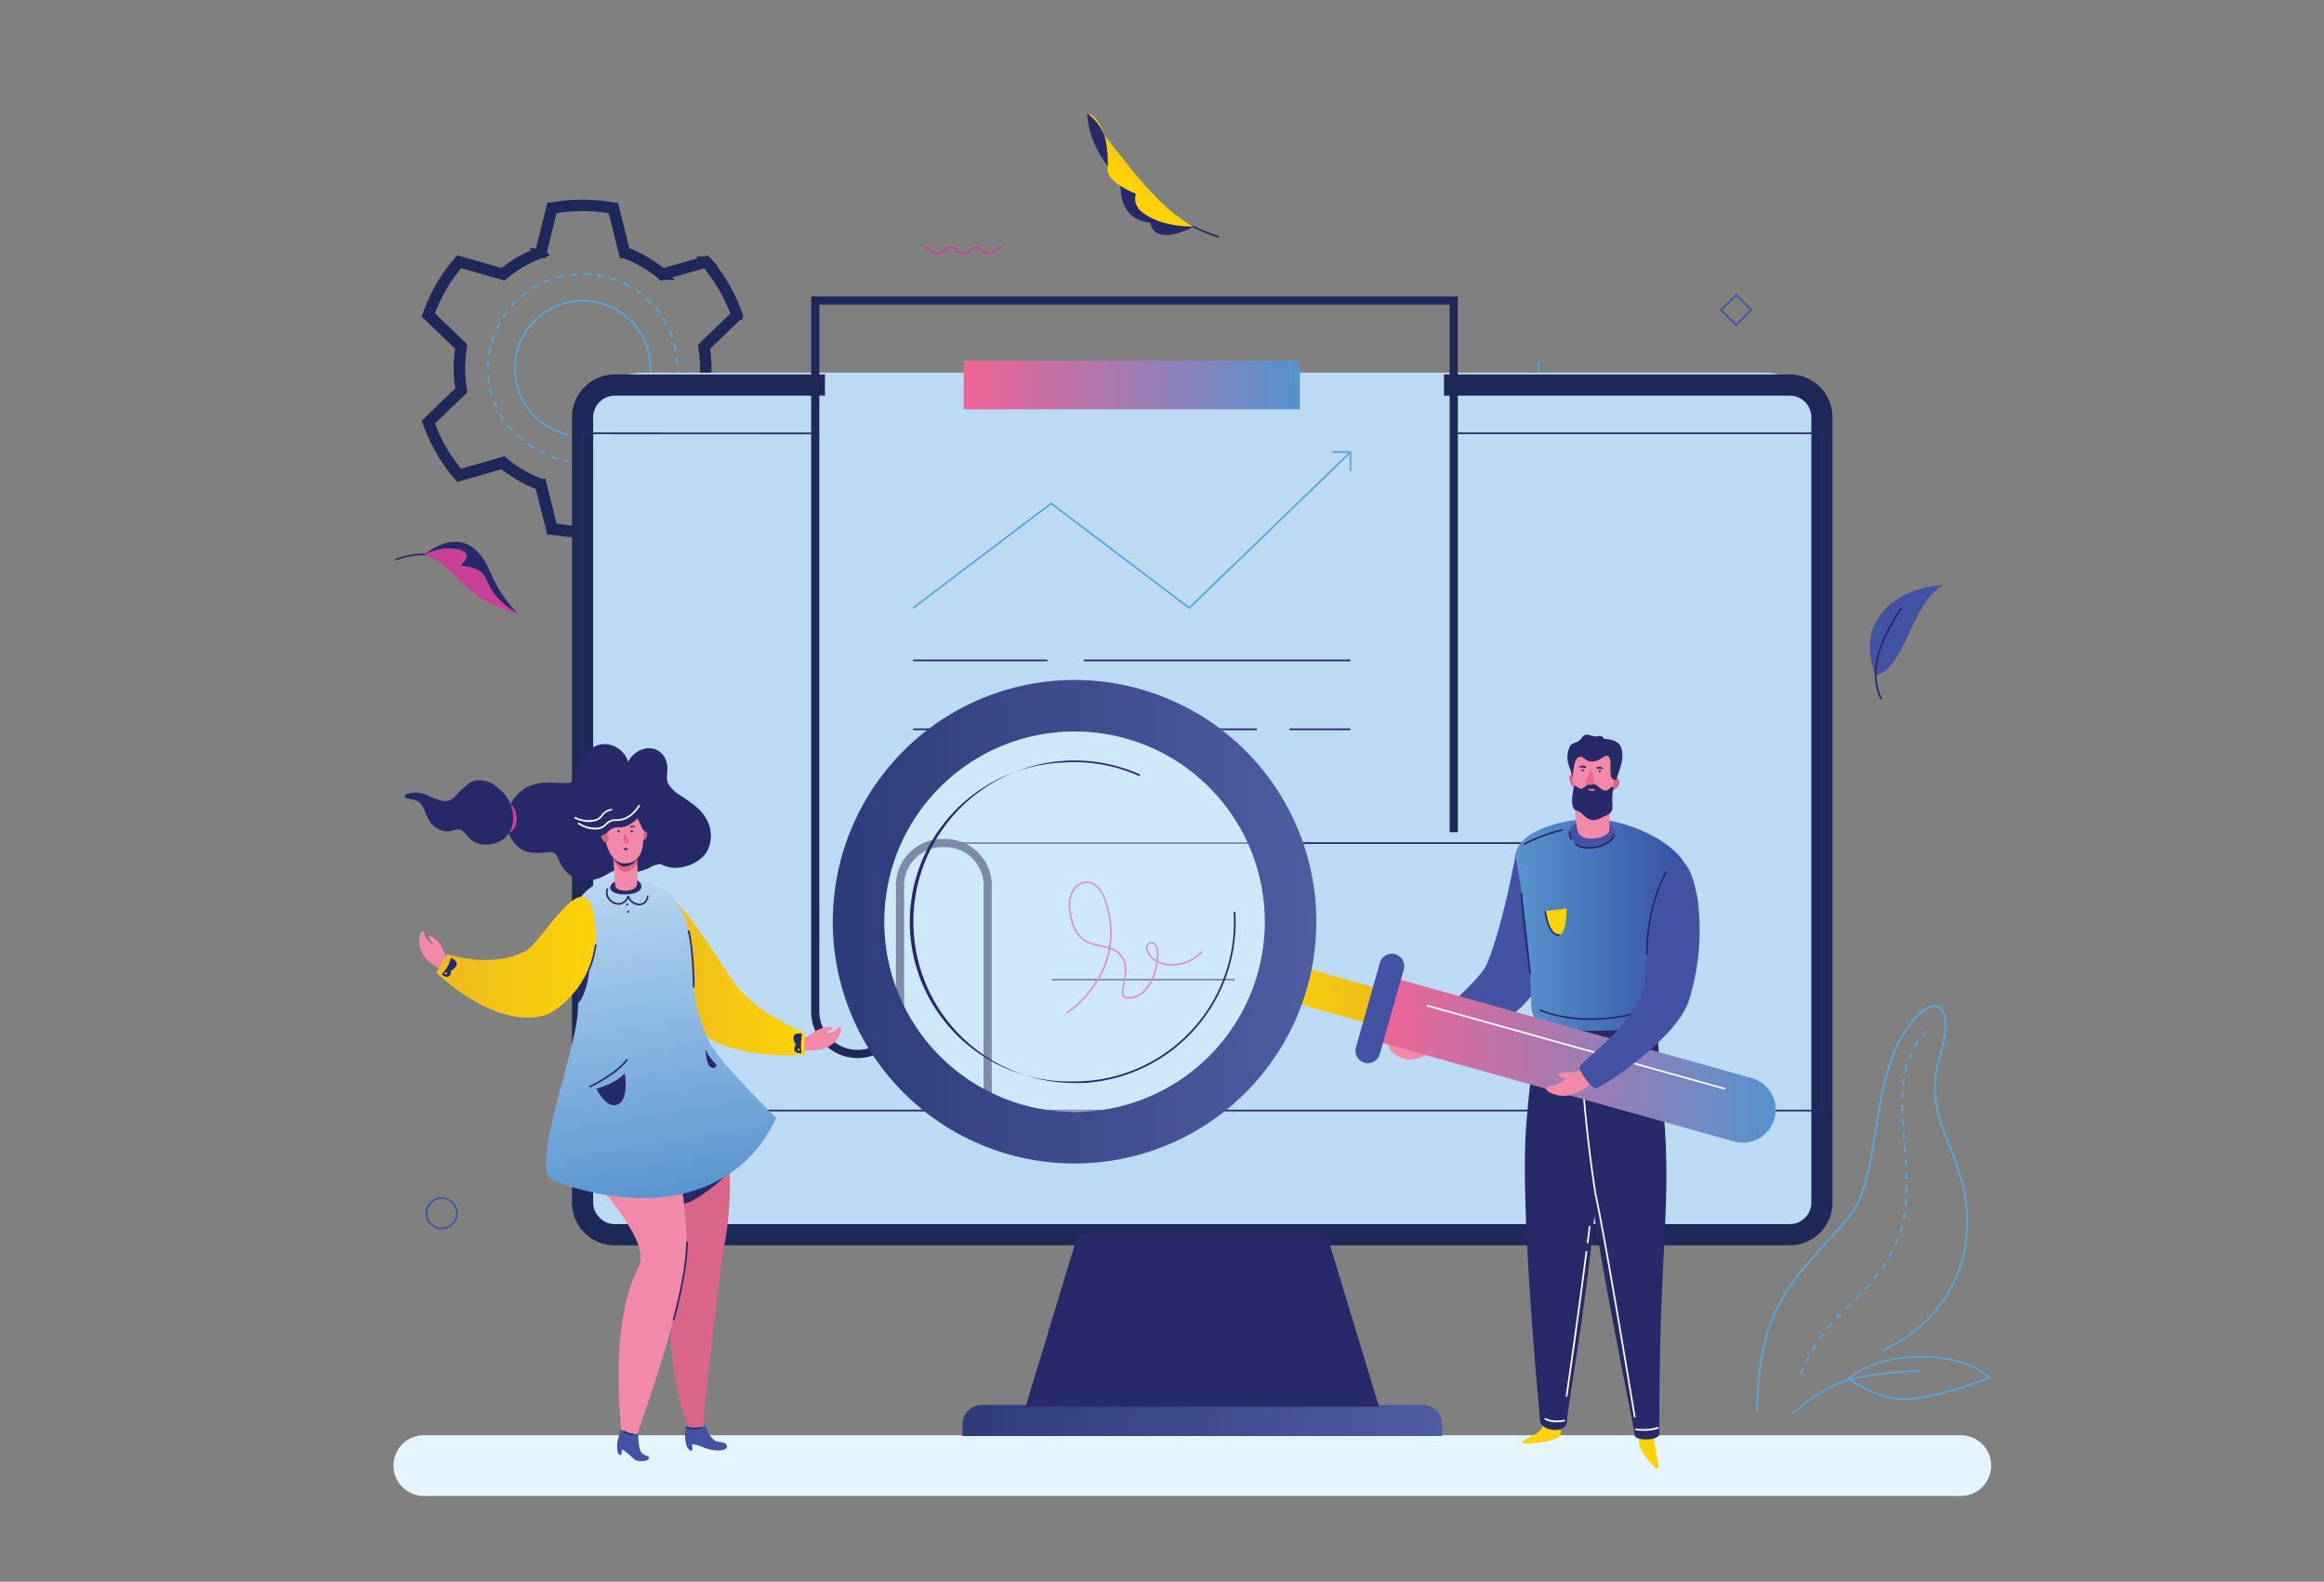 <svg id="Layer_1" data-name="Layer 1" xmlns="http://www.w3.org/2000/svg" xmlns:xlink="http://www.w3.org/1999/xlink" viewBox="0 0 714 486"><rect x="0" y="0" width="714" height="486" fill="#808080" stroke="none"/><defs><style>.cls-1,.cls-28{fill:#e4f5fd;}.cls-2{fill:#57a6dc;}.cls-3{fill:#2f3c7a;stroke-width:3px;}.cls-11,.cls-12,.cls-3{stroke:#1f2959;stroke-miterlimit:10;}.cls-4{fill:#4452a4;}.cls-12,.cls-5{fill:#282968;}.cls-6{fill:#ca4097;}.cls-7{fill:url(#linear-gradient);}.cls-8{fill:url(#Безымянный_градиент_346);}.cls-9{fill:url(#Безымянный_градиент_346-2);}.cls-10{fill:#bcdaf3;}.cls-11{stroke-width:6px;fill:url(#Безымянный_градиент_318);}.cls-12{stroke-width:2px;}.cls-13{fill:url(#Безымянный_градиент_69);}.cls-14{fill:#d96689;}.cls-15{fill:#f389a8;}.cls-16{fill:url(#linear-gradient-2);}.cls-17{fill:url(#Безымянный_градиент_14);}.cls-18{fill:url(#linear-gradient-3);}.cls-19{fill:#fed307;}.cls-20{fill:url(#linear-gradient-4);}.cls-21{fill:#ef6495;}.cls-22{fill:#fff;}.cls-23{fill:url(#Безымянный_градиент_300);}.cls-24{fill:#f37d92;}.cls-25{fill:url(#Безымянный_градиент_69-2);}.cls-26{fill:url(#linear-gradient-5);}.cls-27{fill:url(#Безымянный_градиент_346-3);}.cls-28{opacity:0.48;}</style><linearGradient id="linear-gradient" x1="3081.46" y1="387.99" x2="3094.44" y2="387.99" gradientTransform="matrix(0.64, -0.77, 0.77, 0.64, -1926.96, 2178.32)" gradientUnits="userSpaceOnUse"><stop offset="0" stop-color="#fed307"/><stop offset="1" stop-color="#ecb91e"/></linearGradient><linearGradient id="Безымянный_градиент_346" x1="295.71" y1="436.48" x2="443.05" y2="436.48" gradientUnits="userSpaceOnUse"><stop offset="0.01" stop-color="#2f3c7a"/><stop offset="1" stop-color="#4e5ca2"/></linearGradient><linearGradient id="Безымянный_градиент_346-2" x1="295.71" y1="436.48" x2="443.05" y2="436.48" xlink:href="#Безымянный_градиент_346"/><linearGradient id="Безымянный_градиент_318" x1="178.75" y1="248.85" x2="560.01" y2="248.85" gradientUnits="userSpaceOnUse"><stop offset="0" stop-color="#a3dad5"/><stop offset="1" stop-color="#9ac6ea"/></linearGradient><linearGradient id="Безымянный_градиент_69" x1="296.08" y1="118.31" x2="399.35" y2="118.31" gradientUnits="userSpaceOnUse"><stop offset="0" stop-color="#f06495"/><stop offset="1" stop-color="#5492ce"/></linearGradient><linearGradient id="linear-gradient-2" x1="-8740.09" y1="298.63" x2="-8694.46" y2="298.63" gradientTransform="matrix(-1, 0, 0, 1, -8492.92, 0)" xlink:href="#linear-gradient"/><linearGradient id="Безымянный_градиент_14" x1="-8682.41" y1="264.27" x2="-8698.88" y2="369.1" gradientTransform="matrix(-1, 0, 0, 1, -8492.92, 0)" gradientUnits="userSpaceOnUse"><stop offset="0" stop-color="#bcdaf3"/><stop offset="1" stop-color="#5894cf"/></linearGradient><linearGradient id="linear-gradient-3" x1="-8675.94" y1="294.11" x2="-8626.94" y2="294.11" gradientTransform="matrix(-1, 0, 0, 1, -8492.92, 0)" xlink:href="#linear-gradient"/><linearGradient id="linear-gradient-4" x1="-8651.68" y1="251.4" x2="-8613.88" y2="251.4" gradientTransform="matrix(-1, 0, 0, 1, -8492.92, 0)" gradientUnits="userSpaceOnUse"><stop offset="0" stop-color="#ca4097"/><stop offset="0.16" stop-color="#c44097"/><stop offset="0.36" stop-color="#b44298"/><stop offset="0.58" stop-color="#9a449a"/><stop offset="0.82" stop-color="#76469c"/><stop offset="1" stop-color="#55499e"/></linearGradient><linearGradient id="Безымянный_градиент_300" x1="465.73" y1="284.17" x2="519.01" y2="284.17" gradientUnits="userSpaceOnUse"><stop offset="0" stop-color="#5894cf"/><stop offset="1" stop-color="#354ea1"/></linearGradient><linearGradient id="Безымянный_градиент_69-2" x1="422.82" y1="325.78" x2="545.54" y2="325.78" xlink:href="#Безымянный_градиент_69"/><linearGradient id="linear-gradient-5" x1="-187.71" y1="882.13" x2="-146.43" y2="882.13" gradientTransform="matrix(0.23, 0.87, -0.67, 0.31, 1033.55, 179.78)" xlink:href="#linear-gradient"/><linearGradient id="Безымянный_градиент_346-3" x1="255.83" y1="283.21" x2="404.43" y2="283.21" xlink:href="#Безымянный_градиент_346"/></defs><title>Semantic_search</title><path class="cls-1" d="M602.41,441H130.22a9.33,9.33,0,1,0,0,18.66H602.41a9.33,9.33,0,1,0,0-18.66Z"/><path class="cls-2" d="M174.43,142l-1-.23.12-.5,1,.22Z"/><path class="cls-2" d="M171.38,141.25c-.67-.2-1.34-.43-2-.68l.18-.49c.65.25,1.31.47,2,.68Zm-3.94-1.5q-1-.44-1.89-.93l.24-.46c.61.32,1.24.63,1.86.92Zm-3.72-2c-.59-.36-1.19-.76-1.76-1.16l.3-.42c.57.39,1.15.78,1.73,1.14Zm-3.44-2.44c-.54-.44-1.08-.91-1.59-1.38l.35-.38c.51.47,1,.92,1.57,1.36Zm-3.09-2.87c-.48-.51-.95-1-1.38-1.59l.4-.33c.43.54.89,1.06,1.36,1.57Zm-2.65-3.27c-.41-.58-.79-1.18-1.15-1.78l.45-.26c.35.58.72,1.17,1.12,1.74Zm-2.14-3.64c-.31-.64-.6-1.29-.85-1.94l.48-.19c.25.64.53,1.28.83,1.9Zm-1.53-3.94c-.2-.67-.38-1.36-.53-2l.51-.11c.14.67.32,1.34.52,2Zm-.91-4.12c-.1-.69-.18-1.4-.23-2.1l.52,0c.05.69.12,1.38.22,2.07Zm-.31-4.21v0c0-.69,0-1.39.07-2.08l.52,0c-.05.67-.07,1.36-.07,2Zm58.16-1.42q0-1-.18-2.07l.52-.06c.08.7.15,1.4.18,2.1Zm-57.35-2.71-.51-.08c.1-.69.23-1.39.38-2.07l.51.11C150.69,107.77,150.56,108.46,150.46,109.14Zm56.84-1.41c-.13-.67-.29-1.35-.47-2l.5-.14c.18.68.35,1.37.48,2Zm-55.94-2.64-.5-.15c.2-.67.43-1.34.68-2l.48.19C151.78,103.77,151.55,104.43,151.36,105.09Zm54.85-1.36c-.22-.65-.48-1.3-.75-1.93l.48-.2c.27.64.53,1.3.76,2Zm-53.39-2.51-.47-.22c.24-.52.51-1,.78-1.55l.18-.33.45.25-.18.32C153.32,100.19,153.06,100.7,152.82,101.22Zm51.75-1.29c-.31-.61-.65-1.22-1-1.81l.44-.27c.36.6.71,1.22,1,1.84Zm-49.75-2.35-.43-.28c.38-.59.79-1.17,1.21-1.73l.41.31C155.6,96.43,155.2,97,154.82,97.58Zm47.59-1.18c-.4-.56-.83-1.12-1.27-1.65l.4-.33c.45.54.88,1.1,1.29,1.67Zm-45.09-2.13-.39-.34c.46-.53.95-1.05,1.44-1.54l.37.37C158.25,93.24,157.77,93.75,157.32,94.27Zm42.44-1.06c-.48-.5-1-1-1.49-1.44l.35-.39c.52.47,1,1,1.51,1.47Zm-39.5-1.85-.33-.4c.53-.45,1.09-.9,1.65-1.31l.31.42C161.33,90.47,160.79,90.91,160.26,91.36Zm36.42-.92c-.55-.42-1.11-.83-1.69-1.21l.29-.43c.59.39,1.16.8,1.72,1.23ZM163.6,88.9l-.28-.44c.6-.37,1.21-.73,1.83-1.06l.24.46C164.79,88.18,164.18,88.53,163.6,88.9Zm29.63-.75c-.6-.34-1.22-.66-1.84-1l.22-.47c.63.3,1.26.62,1.87,1Zm-26-1.2-.21-.47c.64-.29,1.3-.55,2-.79l.18.49C168.53,86.41,167.88,86.67,167.25,87Zm22.23-.57c-.64-.25-1.3-.48-2-.68l.15-.49c.67.2,1.34.43,2,.68Zm-18.33-.84L171,85c.67-.19,1.36-.36,2.05-.5l.11.51C172.49,85.19,171.81,85.35,171.15,85.54Zm14.36-.37c-.66-.15-1.35-.28-2-.39l.08-.51c.69.11,1.39.24,2.07.39Zm-10.3-.47-.07-.52c.69-.09,1.4-.16,2.1-.2l0,.52C176.59,84.54,175.89,84.61,175.21,84.7Zm6.21-.16c-.69-.06-1.38-.09-2.07-.1v-.51c.7,0,1.41,0,2.11.09Z"/><path class="cls-2" d="M208.32,115l-.52,0c0-.34,0-.69,0-1h.52C208.35,114.33,208.34,114.68,208.32,115Z"/><path class="cls-2" d="M160.86,103.54a20.41,20.41,0,0,0-1.54,15.67,20.63,20.63,0,0,0,15.22,14.12l-.11.5a21.1,21.1,0,0,1-14-30.54,21.11,21.11,0,0,1,38.8,3.82,24.44,24.44,0,0,1,.88,7.92l-.52,0a23.65,23.65,0,0,0-.86-7.74,20.57,20.57,0,0,0-37.84-3.72Z"/><path class="cls-3" d="M174.46,163.45c-1.33-.12-3.27-.34-5-.66l-.17,0-3.4-13.67a38.41,38.41,0,0,1-11.43-6.6L141,146.38l-.11-.13a50.08,50.08,0,0,1-9.51-16.46l-.06-.15,10.14-9.78a38.06,38.06,0,0,1,0-13.21L131.3,96.87l.06-.15a50.08,50.08,0,0,1,9.51-16.46l.11-.12L154.5,84a38.09,38.09,0,0,1,11.44-6.6l3.4-13.66.17,0a51,51,0,0,1,19,0l.17,0,3.4,13.66A38.41,38.41,0,0,1,203.51,84L217,80.14l.11.12a50.08,50.08,0,0,1,9.51,16.46l.06.15-10.15,9.79a40,40,0,0,1,.56,8.36l-.52,0a39.56,39.56,0,0,0-.57-8.39l0-.14,10.1-9.74a49.88,49.88,0,0,0-9.26-16L203.39,84.6l-.11-.09a37.74,37.74,0,0,0-11.51-6.65l-.13,0L188.25,64.2a50.36,50.36,0,0,0-18.48,0l-3.39,13.62-.13,0a37.44,37.44,0,0,0-11.52,6.65l-.1.08-13.48-3.87a50,50,0,0,0-9.25,16l10.1,9.74,0,.14a37.1,37.1,0,0,0,0,13.29l0,.14-10.1,9.74a49.94,49.94,0,0,0,9.25,16l13.48-3.88.11.09a37.54,37.54,0,0,0,11.51,6.65l.13,0,3.39,13.61c1.62.3,3.46.51,4.74.63Z"/><path class="cls-2" d="M585.05,430.2c-8.53,0-17.14-6.27-17.23-6.34l-.25-.19.24-.21c10.15-9,34.16-9.16,43.55-.3l.3.28-.38.15c-.17.07-16.88,6.6-26.22,6.61Zm-16.65-6.57c1.5,1,9.13,6.05,16.65,6.05,8.46,0,23.08-5.44,25.65-6.42C601.34,414.9,578.41,415.09,568.4,423.63Z"/><path class="cls-2" d="M551,434.45l-.33-.39c9.93-8.26,15.73-12.27,39.05-13.13l0,.51C565.57,422.34,560.08,426.9,551,434.45Z"/><path class="cls-2" d="M540.13,433.58h-.52c0-28.64,9.65-39.22,20.82-51.47,2.45-2.68,5-5.46,7.5-8.53,4.83-5.88,6.37-15.66,8-26,2.12-13.4,4.31-27.25,13.51-36.18,2.45-2.37,4.9-3.19,6.55-2.18,2.65,1.62,2.7,7.44.12,16-3.26,10.79-.18,18.6,3.07,26.86,3,7.5,6,15.25,5.38,26.25-1.59,27.26-26,36.83-26.22,36.92l-.19-.48c.25-.09,24.32-9.55,25.89-36.47.63-10.89-2.4-18.58-5.34-26-3.29-8.35-6.4-16.24-3.09-27.2,2.47-8.17,2.51-13.92.11-15.38-1.44-.88-3.65-.09-5.92,2.11-9.08,8.81-11.25,22.58-13.36,35.89-1.65,10.43-3.2,20.28-8.12,26.27-2.52,3.08-5.06,5.86-7.52,8.55C549.71,394.63,540.13,405.14,540.13,433.58Z"/><path class="cls-2" d="M553.59,422.16l-.48-.2c.22-.52.43-1,.65-1.55l.48.21C554,421.12,553.8,421.63,553.59,422.16Zm1.51-3.41-.47-.23c.3-.62.61-1.25.94-1.85l.46.24C555.71,417.51,555.39,418.13,555.1,418.75Zm1.93-3.64-.45-.26c.35-.6.71-1.2,1.08-1.78l.44.28C557.73,413.93,557.37,414.52,557,415.11Zm2.22-3.47-.43-.3c.39-.56.81-1.13,1.23-1.68l.41.31C560,410.52,559.63,411.08,559.25,411.64Zm2.48-3.29-.4-.33,1.35-1.59.39.35C562.62,407.29,562.17,407.81,561.73,408.35Zm2.72-3.11-.38-.35c.47-.51.94-1,1.42-1.51l.38.36C565.39,404.23,564.92,404.73,564.45,405.24Zm2.86-3-.37-.37,1.47-1.46.36.36Zm2.93-2.93-.37-.36,1.46-1.48.37.37Zm2.9-3-.38-.36c.47-.5.93-1,1.39-1.52l.39.34C574.08,395.34,573.61,395.85,573.14,396.36Zm2.76-3.11-.4-.33c.44-.54.88-1.08,1.29-1.61l.41.31C576.78,392.16,576.35,392.71,575.9,393.25Zm2.53-3.31-.42-.29c.39-.56.78-1.14,1.14-1.71l.44.28C579.22,388.8,578.83,389.38,578.43,389.94Zm2.24-3.51-.45-.25c.34-.59.67-1.2,1-1.81l.46.23C581.35,385.22,581,385.84,580.67,386.43Zm1.91-3.7-.48-.21c.28-.62.55-1.26.79-1.9l.48.18C583.13,381.45,582.86,382.1,582.58,382.73Zm1.47-3.91-.49-.15c.2-.64.38-1.31.55-2l.5.12C584.44,377.49,584.25,378.17,584.05,378.82Zm1-4-.51-.1c.13-.66.25-1.35.35-2l.51.08C585.31,373.42,585.19,374.11,585.06,374.78Zm.6-4.13-.51,0c.07-.67.12-1.36.17-2.06l.52,0C585.79,369.28,585.73,370,585.66,370.65Zm.28-4.16h-.52q0-1,0-2.07H586C586,365.11,586,365.8,585.94,366.49Zm-.5-4.15-.06-2.06.51,0c0,.69.05,1.38.07,2.07Zm-.16-4.13-.12-2.07.51,0c.05.69.09,1.38.13,2.07Zm-.27-4.14-.15-2.06.52,0,.15,2.07Zm-.31-4.13-.15-2.07.51,0c.05.69.11,1.38.16,2.07Zm-.29-4.14-.12-2.07.52,0c0,.69.07,1.38.12,2.07Zm-.2-4.15c0-.69,0-1.39,0-2.07h.52c0,.69,0,1.37,0,2.07Zm.5-4.14-.52,0c0-.71,0-1.41.08-2.08l.52,0C584.75,336.1,584.72,336.8,584.71,337.51Zm.25-4.12-.52-.05c.08-.71.17-1.41.27-2.07l.51.08C585.12,332,585,332.69,585,333.39Zm.64-4.07-.51-.11c.16-.69.33-1.37.52-2l.5.14C585.92,328,585.75,328.64,585.6,329.32Zm1.16-3.93-.49-.18c.25-.66.53-1.31.83-1.93l.46.22C587.27,324.11,587,324.74,586.76,325.39Zm1.77-3.69-.44-.27c.35-.6.74-1.18,1.15-1.75l.42.31C589.26,320.54,588.88,321.11,588.53,321.7Zm2.41-3.31-.39-.34c.46-.52,1-1,1.46-1.51l.35.37C591.87,317.39,591.39,317.88,590.94,318.39Z"/><rect class="cls-2" x="472.45" y="110.99" width="0.52" height="4.09"/><path class="cls-4" d="M135.7,377.74a4.93,4.93,0,1,1,4.92-4.92A4.92,4.92,0,0,1,135.7,377.74Zm0-9.33a4.41,4.41,0,1,0,4.4,4.41A4.41,4.41,0,0,0,135.7,368.41Z"/><path class="cls-4" d="M533.39,100.23l-5-5,5-5,5,5Zm-4.28-5,4.28,4.28,4.28-4.28-4.28-4.28Z"/><path class="cls-4" d="M597,179.84s-14.75-.1-20.88,11.64c-3.85,7.39.15,16,.15,16C585.14,205.81,587.28,185,597,179.84Z"/><path class="cls-5" d="M577.74,215c-3.62-7.7-1.72-16.41,6.16-28.24l.43.28c-7.77,11.67-9.65,20.22-6.12,27.74Z"/><path class="cls-5" d="M140.26,174.69c-3.62-4.95-12.35-5-18.72-2.45l-.19-.48c6.56-2.58,15.56-2.54,19.33,2.62Z"/><path class="cls-5" d="M150.5,175.5c3.92,9.1,8.7,13.06,8.7,13.06-20.54-8.62-17.2-15.31-28.87-18.06C130.33,170.5,143.25,158.67,150.5,175.5Z"/><path class="cls-6" d="M141.48,173.8s4.22-3.54,0-4.8c-5.8-1.73-11.17,1.5-11.17,1.5,9.38,2.35,11,13.67,28.87,18.06C145.15,180.22,153.67,174.93,141.48,173.8Z"/><path class="cls-5" d="M374.38,73.08c-5.3-1.76-15.29-5.87-22.7-13.61l.38-.36c7.32,7.66,17.23,11.73,22.48,13.48Z"/><path class="cls-5" d="M353.35,68.36s-8.19.12-9-9.58c-1.49-17.22-10.39-23.94-10.39-23.94,1.33,19.89,23.13,30.57,32.8,34.82C366.73,69.66,355,76.21,353.35,68.36Z"/><path class="cls-7" d="M349,59.49c-1.63-.47-8.78-3.82-8.67-7.31.52-16.33-6.36-17.44-6.36-17.44,10.43,12.84,21.31,29.14,32.8,34.83,0,0-9.88.51-16-4.51A5,5,0,0,1,349,59.49Z"/><path class="cls-5" d="M333.93,34.74c1.76,2.94,3.51,4.51,5.28,6.69A15.56,15.56,0,0,0,333.93,34.74Z"/><path class="cls-6" d="M303.89,78.12a2.92,2.92,0,0,1-2.14-1,2.34,2.34,0,0,0-3.59,0,2.87,2.87,0,0,1-4.28,0,2.34,2.34,0,0,0-3.59,0,2.93,2.93,0,0,1-2.15,1,3.41,3.41,0,0,1-2.28-1,2.87,2.87,0,0,0-1.95-.85v-.51a3.41,3.41,0,0,1,2.28,1,2.91,2.91,0,0,0,1.95.84,2.37,2.37,0,0,0,1.8-.83,2.88,2.88,0,0,1,4.29,0,2.35,2.35,0,0,0,3.58,0,2.88,2.88,0,0,1,4.29,0,2.36,2.36,0,0,0,3.59,0,2.9,2.9,0,0,1,2.14-1v.51a2.37,2.37,0,0,0-1.79.84A2.93,2.93,0,0,1,303.89,78.12Z"/><path class="cls-8" d="M443.05,441.26H295.71v-3.65a5.92,5.92,0,0,1,5.91-5.91H437.14a5.92,5.92,0,0,1,5.91,5.91Z"/><path class="cls-9" d="M442.53,437.61v3.13H296.23v-3.13a5.4,5.4,0,0,1,5.39-5.39H437.14A5.39,5.39,0,0,1,442.53,437.61Z"/><rect class="cls-10" x="178.83" y="114.5" width="382.51" height="266.12" rx="19.02" ry="19.02"/><path class="cls-11" d="M549.87,379.65h-361a10.15,10.15,0,0,1-10.14-10.14V128.19a10.15,10.15,0,0,1,10.14-10.14l61.58,0v.52l-61.58,0a9.64,9.64,0,0,0-9.62,9.62V369.51a9.64,9.64,0,0,0,9.62,9.62h361a9.64,9.64,0,0,0,9.63-9.62V128.19a9.64,9.64,0,0,0-9.63-9.62H446.63v-.52H549.87A10.15,10.15,0,0,1,560,128.19V369.51A10.15,10.15,0,0,1,549.87,379.65Z"/><polygon class="cls-5" points="560.01 341.48 178.75 341.48 178.75 132.88 179.01 132.88 250.47 132.91 250.47 133.43 179.27 133.4 179.27 340.96 559.5 340.96 559.5 133.4 446.63 133.4 446.63 132.88 560.01 132.88 560.01 341.48"/><path class="cls-5" d="M423.66,432.22H315.1l16.09-53.09h76.38Z"/><polygon class="cls-5" points="407.19 379.65 422.96 431.71 315.81 431.71 331.57 379.65 407.19 379.65"/><path class="cls-5" d="M488.55,331.21H488V272.06A12.81,12.81,0,0,0,478,259.59l.11-.51a13.34,13.34,0,0,1,10.48,13Z"/><path class="cls-12" d="M303.71,341.22h-.52V272.06a12.78,12.78,0,0,0-12.76-12.76h-.9a12.78,12.78,0,0,0-12.76,12.76v38.77a13.28,13.28,0,0,1-26.56,0V92.06H446.89V254.71h-.52V92.58H250.73V310.83a12.76,12.76,0,1,0,25.52,0V272.06a13.29,13.29,0,0,1,13.28-13.27h.9a13.29,13.29,0,0,1,13.28,13.27Z"/><rect class="cls-5" x="289.82" y="258.79" width="185.46" height="0.52"/><rect class="cls-5" x="333.02" y="202.66" width="81.88" height="0.52"/><rect class="cls-5" x="280.53" y="202.66" width="41.3" height="0.52"/><rect class="cls-5" x="396.19" y="223.83" width="18.71" height="0.52"/><rect class="cls-5" x="280.53" y="223.83" width="105.63" height="0.52"/><rect class="cls-5" x="323.08" y="300.75" width="56.23" height="0.52"/><path class="cls-6" d="M327.89,311.5l-.28-.44c.14-.09,10.73-7,13-19.57-.76-.23-1.56-.4-2.37-.57-4.2-.89-9-1.9-9.87-11.94-.42-4.55,2.05-7.57,4.58-8.1,2.23-.47,5.2.79,6.87,5.76a29.81,29.81,0,0,1,1.38,14.5,6.67,6.67,0,0,1,4,3.21c1.39,2.55.8,5.52.33,7.9-.32,1.63-.6,3-.09,3.67a1.53,1.53,0,0,0,1.2.42c3.92,0,6.14-3.47,7.11-5.58a18.13,18.13,0,0,0,1.52-5.24,6,6,0,0,1-3.16-3.89,1.78,1.78,0,0,1,1.26-2.13A1.47,1.47,0,0,1,355,290c.82.94,1.06,3,.8,5.27a8.66,8.66,0,0,0,3.95.9,12.61,12.61,0,0,0,9.41-4l.4.33a12.88,12.88,0,0,1-9.81,4.19,9.34,9.34,0,0,1-4-.88,19,19,0,0,1-1.52,5.21c-1.76,3.79-4.43,5.88-7.52,5.88h-.08a1.94,1.94,0,0,1-1.59-.62c-.67-.82-.38-2.26,0-4.09.46-2.3,1-5.16-.28-7.55a6.18,6.18,0,0,0-3.64-2.94C338.77,304.43,328,311.4,327.89,311.5Zm26-21.57a1.23,1.23,0,0,0-.36.06,1.28,1.28,0,0,0-.89,1.56,5.33,5.33,0,0,0,2.7,3.42c.21-2.14-.05-3.92-.7-4.67A1,1,0,0,0,353.88,289.93Zm-20.07-18.62a3.84,3.84,0,0,0-.76.07c-2.32.49-4.57,3.3-4.18,7.55.89,9.66,5.25,10.59,9.46,11.48.81.17,1.6.34,2.36.57a29.36,29.36,0,0,0-1.37-14.18C338,272.73,335.7,271.31,333.81,271.31Z"/><polygon class="cls-2" points="415.16 144.67 414.64 144.67 414.64 139.17 409.34 139.17 409.34 138.65 415.16 138.65 415.16 144.67"/><polygon class="cls-2" points="365.38 187.16 365.21 187.02 322.94 155.02 280.68 187.02 280.37 186.61 322.94 154.37 365.34 186.47 414.72 138.72 415.08 139.1 365.38 187.16"/><rect class="cls-13" x="296.08" y="110.87" width="103.27" height="14.89"/><path class="cls-14" d="M219.61,336c-4.27-8.52-13.34-15.24-19.09-12.81-6.84,2.88-4,22.18-3,29.52,1.48,10.39,12,29.5,10.06,39.31a89,89,0,0,0,5.22,50.18l2.74.43s4.27-44.19,7.31-61.72C225.54,365.58,224.19,345.11,219.61,336Z"/><path class="cls-5" d="M203.78,365.78s13.05-6.14,18.76-4.13c0,0-8.07,7.62-13.09,8.44C206,370.66,203.78,365.78,203.78,365.78Z"/><path class="cls-15" d="M245.49,319.4s5.07-1.93,7.57-1.93a6.9,6.9,0,0,0,3.28-.64c.61-.29,1.28-1.47,1.75-1.19,1,.61-.59,3.34-1,3.86a9,9,0,0,1-5.77,3.13c-1.16.09-6.3.27-6.3.27Z"/><path class="cls-15" d="M247.45,318.88s2.62-1.85,3.59-2.35c1.71-.87,4.24-1.38,4.77-.62.29.42-1.87,1.11-2.25,1.45a6.45,6.45,0,0,1-3,1.91A10.28,10.28,0,0,1,247.45,318.88Z"/><path class="cls-16" d="M202.54,273c5,.75,18.8,22.56,22.37,28.07,6.55,10.11,22.26,16.32,22.26,16.32l0,6.62s-22.77,2.45-34-8.42c-4.71-4.55-7.73-10.92-8.85-24.51C203.75,285,199.7,272.59,202.54,273Z"/><path class="cls-4" d="M210.75,438.47a6,6,0,0,0,3.61.4,10.32,10.32,0,0,0,2.28-.9s1.49,4.62,3.87,5c1.82.29,2.61.32,2.83,1.31.26,1.19-2,1.61-3.84,1.34-3.45-.48-4.18-1.57-6.85-1.88,0,1.22.33,2-.45,2-.61,0-1.39-1.51-1.55-2.59A13.87,13.87,0,0,1,210.75,438.47Z"/><path class="cls-15" d="M203.25,336.84c-4.27-8.52-13.09-17-18.85-14.58-6.83,2.88-10,24.4-6.32,32.56,4.28,9.57,22.64,25.95,18,34.8-9.46,18-5,51.28-5,51.28l4.52.25s16-43.75,15.42-59.65C210.68,371.3,207.83,346,203.25,336.84Z"/><path class="cls-17" d="M206.73,275.53c10.38,14.18,1.53,25.77,11.53,45.21,3.08,6,20.22,22.76,20.22,22.76C228.08,366.19,202,374.66,170,362.8c-7.82-2.9,6.85-38.65,7.56-52.38.79-15.27-3.94-27.58.14-33.7,2.41-3.6,6.79-7.61,15.29-6.77C197.38,270.37,204.15,272,206.73,275.53Z"/><path class="cls-4" d="M189.67,443.17a34.5,34.5,0,0,1,1.09-4,5.73,5.73,0,0,0,5.32,1.34s-.11,5,1.27,6.1,2,.47,2,1.46-3.47,1.19-4.37.38c-1.79-1.6-2.95-2.51-3.7-3.12-.62,1.14-.07,1.9-.9,1.69S189.52,444.55,189.67,443.17Z"/><path class="cls-5" d="M183.24,334.52s6.19-1.63,8.7-4.79c0,0,1.55,8.61-2.57,9.77C186,340.46,183.24,334.52,183.24,334.52Z"/><path class="cls-5" d="M216.74,322.32s.44,1.92,3.4,4.84a1.12,1.12,0,0,1-1.49.9C216.85,327.51,216.74,322.32,216.74,322.32Z"/><path class="cls-5" d="M196.93,271.75c1.58,4.16-11.83,4.05-9.09,0,1.15-1.7,6.22-1.86,8.14-1.13A2.51,2.51,0,0,1,196.93,271.75Z"/><path class="cls-5" d="M176.43,300.17a48.89,48.89,0,0,1,4.29-7.41c.74-2.58,1.27,10.37-3.05,15.48C177.65,307.32,177.83,301.8,176.43,300.17Z"/><path class="cls-15" d="M138.74,296s-3.3-4.29-5.43-5.6a6.82,6.82,0,0,1-2.47-2.25c-.37-.57-.32-1.93-.87-1.93-1.16,0-1.25,3.15-1.13,3.83a8.91,8.91,0,0,0,3.29,5.68c.93.68,5.22,3.53,5.22,3.53Z"/><path class="cls-15" d="M137.35,294.56s-1.26-2.95-1.83-3.88c-1-1.64-2.9-3.39-3.74-3-.48.21,1,1.92,1.16,2.41a6.39,6.39,0,0,0,1.58,3.21A10.22,10.22,0,0,0,137.35,294.56Z"/><path class="cls-18" d="M179.58,275.7c-4.64-2-14.17,14.41-18,16.45-10.6,5.72-24.2,1-24.2,1L134,298.85s17.06,16.77,32.33,13.38c6.4-1.42,15.63-11.66,16.54-21.65C183.44,284.52,182.23,276.83,179.58,275.7Z"/><path class="cls-5" d="M138.52,294.26c4,1.87.07,4,.07,4-.18,3.33-2.89,1.22-2.89,1.22a16,16,0,0,0,1.87-2.67A9,9,0,0,0,138.52,294.26Z"/><path class="cls-19" d="M136.75,299.35c-.2-.15.07-.73.3-.62C137.76,299.07,137,299.52,136.75,299.35Z"/><path class="cls-5" d="M246.36,317.6C242,317,244.48,321,244.48,321c-1.67,2.88,1.75,2.61,1.75,2.61a16.25,16.25,0,0,1-.1-3.27C246.2,318.92,246.36,317.6,246.36,317.6Z"/><path class="cls-19" d="M245.42,322.87c.26,0,.34-.64.09-.67C244.73,322.09,245.12,322.88,245.42,322.87Z"/><path class="cls-5" d="M192.46,278.22c-.21-.15.07-.72.3-.61C193.47,277.94,192.71,278.4,192.46,278.22Z"/><path class="cls-5" d="M192.7,280.41c-.21-.15.07-.73.3-.62C193.71,280.13,193,280.58,192.7,280.41Z"/><path class="cls-5" d="M162.65,241.53c3.29-1.4,6.73-1.07,10.2-.92,1.21,0,2.37.1,2.73-.41,1-1.37,1.27-3.48,2-5,1.79-3.62,4.92-7.27,9.43-6.46a8.16,8.16,0,0,1,5.14,3.48,8,8,0,0,1,.79,1.87,8.07,8.07,0,0,1,4.76-3.94c4.12-1.18,7.48,2,7.34,6.13,0,1.6-.47,3,.28,4.55a10.28,10.28,0,0,0,3.75,3.6c2.94,2,6.05,3.86,7.86,7.06a10.35,10.35,0,0,1,.44,9.82c-1.74,3.3-5.89,5.16-9.5,5.35A9.66,9.66,0,0,1,203,265.5a8,8,0,0,0-2.64.66,12.84,12.84,0,0,1-4.26,1.65c-2.11.33-3.94-.5-6-.55-1.52,0-2.84,1-4.15,1.67a12.79,12.79,0,0,1-5.7,1.69c-3.51,0-6.25-2.05-7.93-5-.57-1-1-2.67-1.9-3.42-.68-.57-1.46-.38-2.38-.29-3.37.32-6.71.47-9.31-2.1C153.06,254.21,155.73,244.46,162.65,241.53Z"/><path class="cls-20" d="M155.65,256c-6.35.7-4.22-8.55-.38-9.27S160.53,255.5,155.65,256Z"/><path class="cls-5" d="M131.38,244.38c5.23,2.47,6.66,2.06,8.34.43,1.53-1.49,4.18-5.05,7.16-5.08,3.94,0,5.45,1.84,6.91,3.06,5.16,4.3,5.48,13.61-.89,16-3.94,1.47-7.32.78-9.48-2.14-2.66-3.58-3.88-.61-7-1.33-7.16-1.63-4.32-9.1-9.94-9.73C121.22,245,126.69,242.16,131.38,244.38Z"/><path class="cls-14" d="M198.67,255.71c-.23-.71-1.08-.73-1.84-.17s-.35,2.68.72,2.58S199.08,256.93,198.67,255.71Z"/><path class="cls-15" d="M195.72,271.75c.29-3.55.2-9.11-.69-10.41-1.27-1.84-7.05-1.73-6.74.86.23,1.89.55,8.6.72,10C189.26,274.2,195.52,274.31,195.72,271.75Z"/><path class="cls-14" d="M188.3,262.28l.18,2c1,2.21,2.39,4,4,3.63a4.24,4.24,0,0,0,3.27-3l-.23-2.57Z"/><path class="cls-5" d="M187.77,260.62l.17,2c1.06,2.2,2.61,4,4.42,3.59a4.63,4.63,0,0,0,3.65-3l-.24-2.58Z"/><path class="cls-15" d="M196.16,248.76c-1.4-1.6-6.1-3.48-8.71-.13-2.14,2.76-2,6.76-1.39,9.74.64,3.2,2.61,7.27,6.42,6.92,4-.37,4.93-3.79,5.15-6.83C197.89,255,198.44,251.36,196.16,248.76Z"/><path class="cls-21" d="M192.24,256.07c-.19-.64-1.37,2.52-.3,3.07.39.2,1.52,0,1.48-.45C193.36,258.09,192.89,258.3,192.24,256.07Z"/><path class="cls-14" d="M186.82,256.64c-.41-1.07-1.31-1.49-1.94-.8s.21,3,1.29,3C186.87,258.86,187.28,257.84,186.82,256.64Z"/><path class="cls-5" d="M198.18,245.78c-3.16-1.24-5.77,1.48-2.78,5.14,1.68,2.05,1.51,4,2.87,4.58C200.86,256.58,203.67,248,198.18,245.78Z"/><path class="cls-5" d="M181.32,253.61c2.8-1.83-.12-4.14,1.58-6.63,1.48-2.17,3.41-2.44,4.47-4.8s2.81-.3,6.72-1.12c3.72-.78,5.75,3.95,3,8.59-1.69,2.88-4.4,4.68-7.08,4.58-3-.12-3.13,2.13-5.32,2.52a9.07,9.07,0,0,1-6.41-1.6A11.61,11.61,0,0,0,181.32,253.61Z"/><path class="cls-5" d="M193.49,254.21c-.18-.16.67-.61,1.26-.47a1.11,1.11,0,0,1,.63.54,1.08,1.08,0,0,0-1.08-.16A1,1,0,0,1,193.49,254.21Z"/><path class="cls-5" d="M194.48,255.4a.37.37,0,0,0-.73.07c0,.21.17.26.37.24S194.5,255.6,194.48,255.4Z"/><path class="cls-5" d="M190.42,255.46a.37.37,0,0,0-.73-.05c0,.2.16.29.37.31S190.41,255.66,190.42,255.46Z"/><path class="cls-5" d="M178.72,302.86l-.43-.29a30.82,30.82,0,0,0,4.47-12.38l.52.06A31.42,31.42,0,0,1,178.72,302.86Z"/><path class="cls-5" d="M181.21,334.19l-.21-.47c.08,0,8.24-3.81,11.5-8.39l.42.3C189.58,330.33,181.55,334,181.21,334.19Z"/><path class="cls-5" d="M194.66,440.94a6.46,6.46,0,0,1-3.32-1l.3-.43a5.89,5.89,0,0,0,3,.93Z"/><path class="cls-5" d="M213.42,439.21a7.78,7.78,0,0,1-2.76-.5l.18-.48a7.53,7.53,0,0,0,4.48.22l.15.49A7.16,7.16,0,0,1,213.42,439.21Z"/><path class="cls-5" d="M212.87,303.42c0-.11,0-11.27-1.6-17.46l.5-.12c1.6,6.24,1.62,17.47,1.62,17.58Z"/><path class="cls-5" d="M207.16,405.77l-.5-.14c0-.15,4.17-14.66,4.15-24.13h.52C211.35,391,207.2,405.62,207.16,405.77Z"/><path class="cls-5" d="M196.46,278.18a4,4,0,0,1-3.75-2.87l.5-.13a3.47,3.47,0,0,0,3.45,2.48,2.34,2.34,0,0,0,2.08-2.44l.52,0c-.16,1.7-1.11,2.79-2.56,2.9Z"/><path class="cls-5" d="M190.06,278a4.09,4.09,0,0,1-3.17-1.66,3.31,3.31,0,0,1-.44-3.43l.47.21a2.82,2.82,0,0,0,.38,2.91,3.47,3.47,0,0,0,3.12,1.43,2.94,2.94,0,0,0,2.33-2.17l.49.18a3.53,3.53,0,0,1-2.74,2.5A3.25,3.25,0,0,1,190.06,278Z"/><path class="cls-22" d="M182.79,254.88a9.62,9.62,0,0,1-5.31-1.77l.31-.41a8.88,8.88,0,0,0,6.22,1.55,3.79,3.79,0,0,0,1.94-1.13,4.26,4.26,0,0,1,3.43-1.39c2.56.09,5.18-1.61,6.85-4.45l.44.26c-1.76,3-4.57,4.81-7.31,4.7a3.74,3.74,0,0,0-3.06,1.27,4.32,4.32,0,0,1-2.2,1.25A7.51,7.51,0,0,1,182.79,254.88Z"/><path class="cls-22" d="M180.9,252.56a9.81,9.81,0,0,1-4.47-1.14l.26-.45a8.88,8.88,0,0,0,6.36.75,3.78,3.78,0,0,0,1.78-1.38,4.33,4.33,0,0,1,3.23-1.82l0,.52a3.76,3.76,0,0,0-2.87,1.64,4.24,4.24,0,0,1-2,1.53A7.68,7.68,0,0,1,180.9,252.56Z"/><path class="cls-5" d="M192.26,261.18a1.54,1.54,0,0,1-.69-.17l.26-.45a.88.88,0,0,0,.82,0l.27.45A1.32,1.32,0,0,1,192.26,261.18Z"/><path class="cls-4" d="M471.77,303.74c8.33-19.57-6-41.8-6-41.8s-3.89,22.23-9,34.34c-2.4,5.68-19.4,18.92-19.9,21.16-.35,1.54,1.82,6.53,3.41,6.93C443,325.07,467.7,313.28,471.77,303.74Z"/><path class="cls-19" d="M474.84,434.57s-.66,3.76-1.37,4.67-1.62,1.41-4.44,2.83c-1,.5-2.32,1.48-.11,1.45,4.57,0,10.19-1.21,10.5-2.56a18.76,18.76,0,0,0-.22-5.1Z"/><path class="cls-19" d="M503.43,439.34a22.62,22.62,0,0,0,.05,3.71c.19,2.34,2.23,4.87,3.64,6.48,1.94,2.22,2.52,1.87,2.4,1s-1-6-1.17-7.19a17.6,17.6,0,0,1,0-4Z"/><path class="cls-5" d="M493,316l-20.56-4.45s-3.11,27.17-3.66,35.76c-.95,14.94.3,45.08,4.39,89.29.29,3.17,8,4.14,8.22.23.36-5.45,5.75-34.47,8.42-63.1C492.39,346.53,493,316,493,316Z"/><path class="cls-5" d="M483.3,313.47s2,31.09,6.55,60.25c4.64,29.68,11.84,62.66,12.35,67.26.22,1.9,7.61,1.71,7.61-.42-.22-52.24,3.36-67.5,1.74-93-.43-6.82-3.51-43.84-3.51-43.84Z"/><path class="cls-23" d="M508.84,313.49c.14,3.44-33.08,5.24-37.07-.33-3.26-4.54,1.25-7.41-6-49.39-1.25-7.3,12.69-12.15,23.19-12.15,10.95,0,26,7.34,28.86,14.38C523.25,279,507.93,289.87,508.84,313.49Z"/><path class="cls-4" d="M496.11,255.53c0,2.25-3.11,4.69-6.84,4.82-5,.18-7.09-2.6-7.09-4.85s3.35-3.3,7.09-3.3S496.11,253.28,496.11,255.53Z"/><path class="cls-14" d="M494.49,240.67c.12.83.17,2,1,2s1.71-.82,2-1.81a1.53,1.53,0,0,0-1.11-1.94C495.55,238.87,494.24,238.94,494.49,240.67Z"/><path class="cls-14" d="M482.42,240.26c.33.87.85,2.12,1.68,2.18s.95-1.37,1-2.21-1.27-2.13-2.1-2.19S481.81,238.63,482.42,240.26Z"/><path class="cls-15" d="M494.43,255c0-3.64.48-12.59.48-12.59l-11.09.43s-.08,10.31,1.08,13C486.29,259.05,494.43,257.54,494.43,255Z"/><path class="cls-15" d="M483.23,239.63c.42,4.46,2.19,8.27,5.57,8.5s6.59-3.23,6.89-7.7-.8-11.49-4.18-11.72S482.36,230.45,483.23,239.63Z"/><path class="cls-5" d="M496.61,239.48c-.08.27-.88.08-1.09-.08-1.63-1.27.27-6.5-1.72-7.16-1-.33-2.43,1.94-4.84,1.73s-2.34-1.86-4-1.29-1.7,6.53-1.82,6.1c-.79-2.83-1.76-4.54-1.57-6.68.07-.8.55-2.93,1.24-3.38s1.49-.57,2.17-1c.85-.54,1.1-1.53,2-1.89s2.59.63,3.64.43a2.79,2.79,0,0,1,1.28-.08c.6.1.87.83.87.83s3.9.06,5,2.09C499.52,232.39,497.48,236.63,496.61,239.48Z"/><path class="cls-5" d="M495.67,242.39c.09-.39-.06-.65-.45-.57s-1,.9-1.81,1.1c-1.15.28-2.8-2-4-2.12-1.86-.12-2.7,1.57-3.77,1.49a2.12,2.12,0,0,1-1.25-.69.52.52,0,0,0-.87.29c-.28,1.56-1.42,6.65,1,7.27,1.83.46,2.14,2.16,4.37,2.75,1.57.42,3.33-.82,4.28-1.19C496.94,249.24,494.54,247.35,495.67,242.39Z"/><path class="cls-21" d="M488.54,236.75c.27-.79,1.95,3.58.77,4.32-.44.27-2.07,0-2.24-.46s-.11-.68.57-1.63A8,8,0,0,0,488.54,236.75Z"/><path class="cls-19" d="M481.3,279.16l-6.57.78s1,7.62,4.39,7.27C481.3,287,481.3,279.16,481.3,279.16Z"/><path class="cls-15" d="M427,321.08c-1.42,1.2,2.81,4.66,6.42,4.49s8.16-3.21,8.16-3.21L439.7,318a12.29,12.29,0,0,1-4.86.62c-1-.13-3.54-.43-3.61.16-.11.86,2.23,1.45,1.55,2C430.8,322.27,427.48,320.66,427,321.08Z"/><path class="cls-5" d="M490.58,236.13c-.34-.31.23-.7,1.3-.46.28.06.79.47.64.65s-.43-.17-1-.1C491.2,236.27,490.78,236.31,490.58,236.13Z"/><path class="cls-5" d="M487.19,235.89c.4-.25-.14-.71-1.28-.63-.3,0-.88.35-.75.55s.47-.11,1,0A1.49,1.49,0,0,0,487.19,235.89Z"/><path class="cls-5" d="M491.81,237a.33.33,0,0,0-.34-.32.32.32,0,0,0-.32.34c0,.18.13.24.31.23S491.82,237.21,491.81,237Z"/><path class="cls-5" d="M486.62,236.73a.32.32,0,0,0-.28-.37.34.34,0,0,0-.38.28c0,.18.13.27.32.3S486.6,236.91,486.62,236.73Z"/><path class="cls-5" d="M488.18,260.79a7.25,7.25,0,0,1-4.44-1.31l.32-.41c2.09,1.61,5.61,1.39,8,.5,2-.77,3.42-2,3.69-3.34l.5.1c-.3,1.53-1.76,2.88-4,3.72A11.67,11.67,0,0,1,488.18,260.79Z"/><path class="cls-5" d="M482.57,258.14a5.24,5.24,0,0,1-.65-2.64h.52a4.66,4.66,0,0,0,.58,2.38Z"/><path class="cls-5" d="M478.73,287.52a2.24,2.24,0,0,1-1.15-.34c-1-.61-2.39-2.35-3.11-7.2l.52-.08c.68,4.62,1.92,6.26,2.84,6.82a1.45,1.45,0,0,0,1.2.24l.18.49A1.41,1.41,0,0,1,478.73,287.52Z"/><path class="cls-5" d="M488.56,313.4a41.74,41.74,0,0,1-15.63-2.83l.19-.48c16,6.46,34-.3,34.16-.37l.19.49A59.45,59.45,0,0,1,488.56,313.4Z"/><path class="cls-22" d="M489.82,366.3c-.05-.3-4.79-30.54-4-47.19l.52,0c-.8,16.6,3.93,46.79,4,47.09Z"/><path class="cls-22" d="M502,435.55c-.09-.55-9.1-55.44-12.21-69.23l.51-.12c3.11,13.81,12.12,68.71,12.21,69.27Z"/><rect class="cls-22" x="469.38" y="321.64" width="8.59" height="0.52" transform="translate(-24.86 603.77) rotate(-63.68)"/><rect class="cls-22" x="505.42" y="317.32" width="0.52" height="8.69" transform="translate(-91.45 270.58) rotate(-27.57)"/><path class="cls-22" d="M486.43,332.36v-.52a1.76,1.76,0,0,0,1.34-.5,3.81,3.81,0,0,0,.72-2.77l.58-7.74.52,0-.59,7.71a4.26,4.26,0,0,1-.86,3.13A2.3,2.3,0,0,1,486.43,332.36Z"/><path class="cls-22" d="M505,439.63a15.12,15.12,0,0,1-2.73-.22l.09-.51a16.16,16.16,0,0,0,7.12-.45l.16.49A15.09,15.09,0,0,1,505,439.63Z"/><path class="cls-22" d="M478.28,437a6.89,6.89,0,0,1-3.84-.93l.3-.42s2,1.39,6,.56l.1.51A12.52,12.52,0,0,1,478.28,437Z"/><path class="cls-5" d="M522.6,337.61a18.36,18.36,0,0,1-7.53-1.71l.24-.46a18.29,18.29,0,0,0,7.29,1.66Z"/><path class="cls-5" d="M468.35,259.7l-.27-.44c4.48-2.71,11.88-4.55,11.95-4.56l.13.5C480.08,255.22,472.76,257,468.35,259.7Z"/><path class="cls-22" d="M481.54,429.16l-.51-.08c0-.26,3.91-26.87,6.14-44.7l.52.07C485.46,402.28,481.58,428.89,481.54,429.16Z"/><path class="cls-22" d="M488,382l-.52-.06c.23-1.85.34-2.64.41-3.13.09-.66.1-.73.21-2.15l.52,0c-.12,1.44-.13,1.51-.22,2.18C488.32,379.4,488.21,380.19,488,382Z"/><path class="cls-24" d="M489.14,243a3.1,3.1,0,0,1-1.24-.29l.22-.47a2,2,0,0,0,1.66.08l.27.44A1.75,1.75,0,0,1,489.14,243Z"/><path class="cls-25" d="M545.16,343.72a10.1,10.1,0,0,1-12.46,7L422.82,319.92l5.5-19.42,109.87,30.76A10.09,10.09,0,0,1,545.16,343.72Z"/><rect class="cls-26" x="400.65" y="287.07" width="11.19" height="35.34" transform="translate(2.43 612.7) rotate(-74.21)"/><path class="cls-4" d="M416.61,321.72l7.36-26a3.81,3.81,0,0,1,7.33,2.07l-7.36,26a3.81,3.81,0,1,1-7.33-2.07Z"/><path class="cls-22" d="M529.81,334.77h-.07l-91.21-25.49a.26.26,0,0,1-.18-.32.26.26,0,0,1,.31-.18l91.22,25.49a.26.26,0,0,1,.18.32A.28.28,0,0,1,529.81,334.77Z"/><path class="cls-27" d="M350.35,211.74a74.28,74.28,0,1,0,51.26,91.69A74.27,74.27,0,0,0,350.35,211.74Zm38.1,67.82a58.43,58.43,0,1,1-62-54.67A58.42,58.42,0,0,1,388.45,279.56Z"/><circle class="cls-28" cx="330.13" cy="283.21" r="58.44" transform="translate(-103.57 316.39) rotate(-45)"/><path class="cls-5" d="M330.08,332.77a49.55,49.55,0,0,1-3.06-99A49,49,0,0,1,350.26,238l-.22.48a48.22,48.22,0,0,0-23-4.2,49,49,0,0,0,3,98c1,0,2.06,0,3.1-.09a49,49,0,0,0,45.88-52l.51,0a49.55,49.55,0,0,1-46.36,52.55C332.16,332.74,331.12,332.77,330.08,332.77Z"/><path class="cls-15" d="M475.13,334.2c-1.07.77,3,3,6.53,2.41s7.75-4.12,7.75-4.12l-2.36-4.17a12.15,12.15,0,0,1-4.76,1.16c-1,0-3.56,0-3.57.58,0,.86,2.39,1.18,1.78,1.79C478.7,333.62,475.67,333.81,475.13,334.2Z"/><path class="cls-4" d="M518.9,307.34a72.24,72.24,0,0,0,2.83-29.69c-.42-4-2.72-14.32-6.54-13.27-4.92,2.22-9.51,22.88-9.74,35.87-.23,13.5-20.87,25.89-20.16,28.07.49,1.5,3.66,6.43,5.23,6C493.29,333.45,515.18,319,518.9,307.34Z"/><path class="cls-5" d="M505.65,293.23c0-.14-.16-14.26,6.1-25.64l.45.25c-6.19,11.26-6,25.24-6,25.38Z"/><path class="cls-5" d="M469.9,299.34c-2-15-2.76-24.85-2.77-24.94l.52,0c0,.1.79,10,2.76,24.93Z"/></svg>